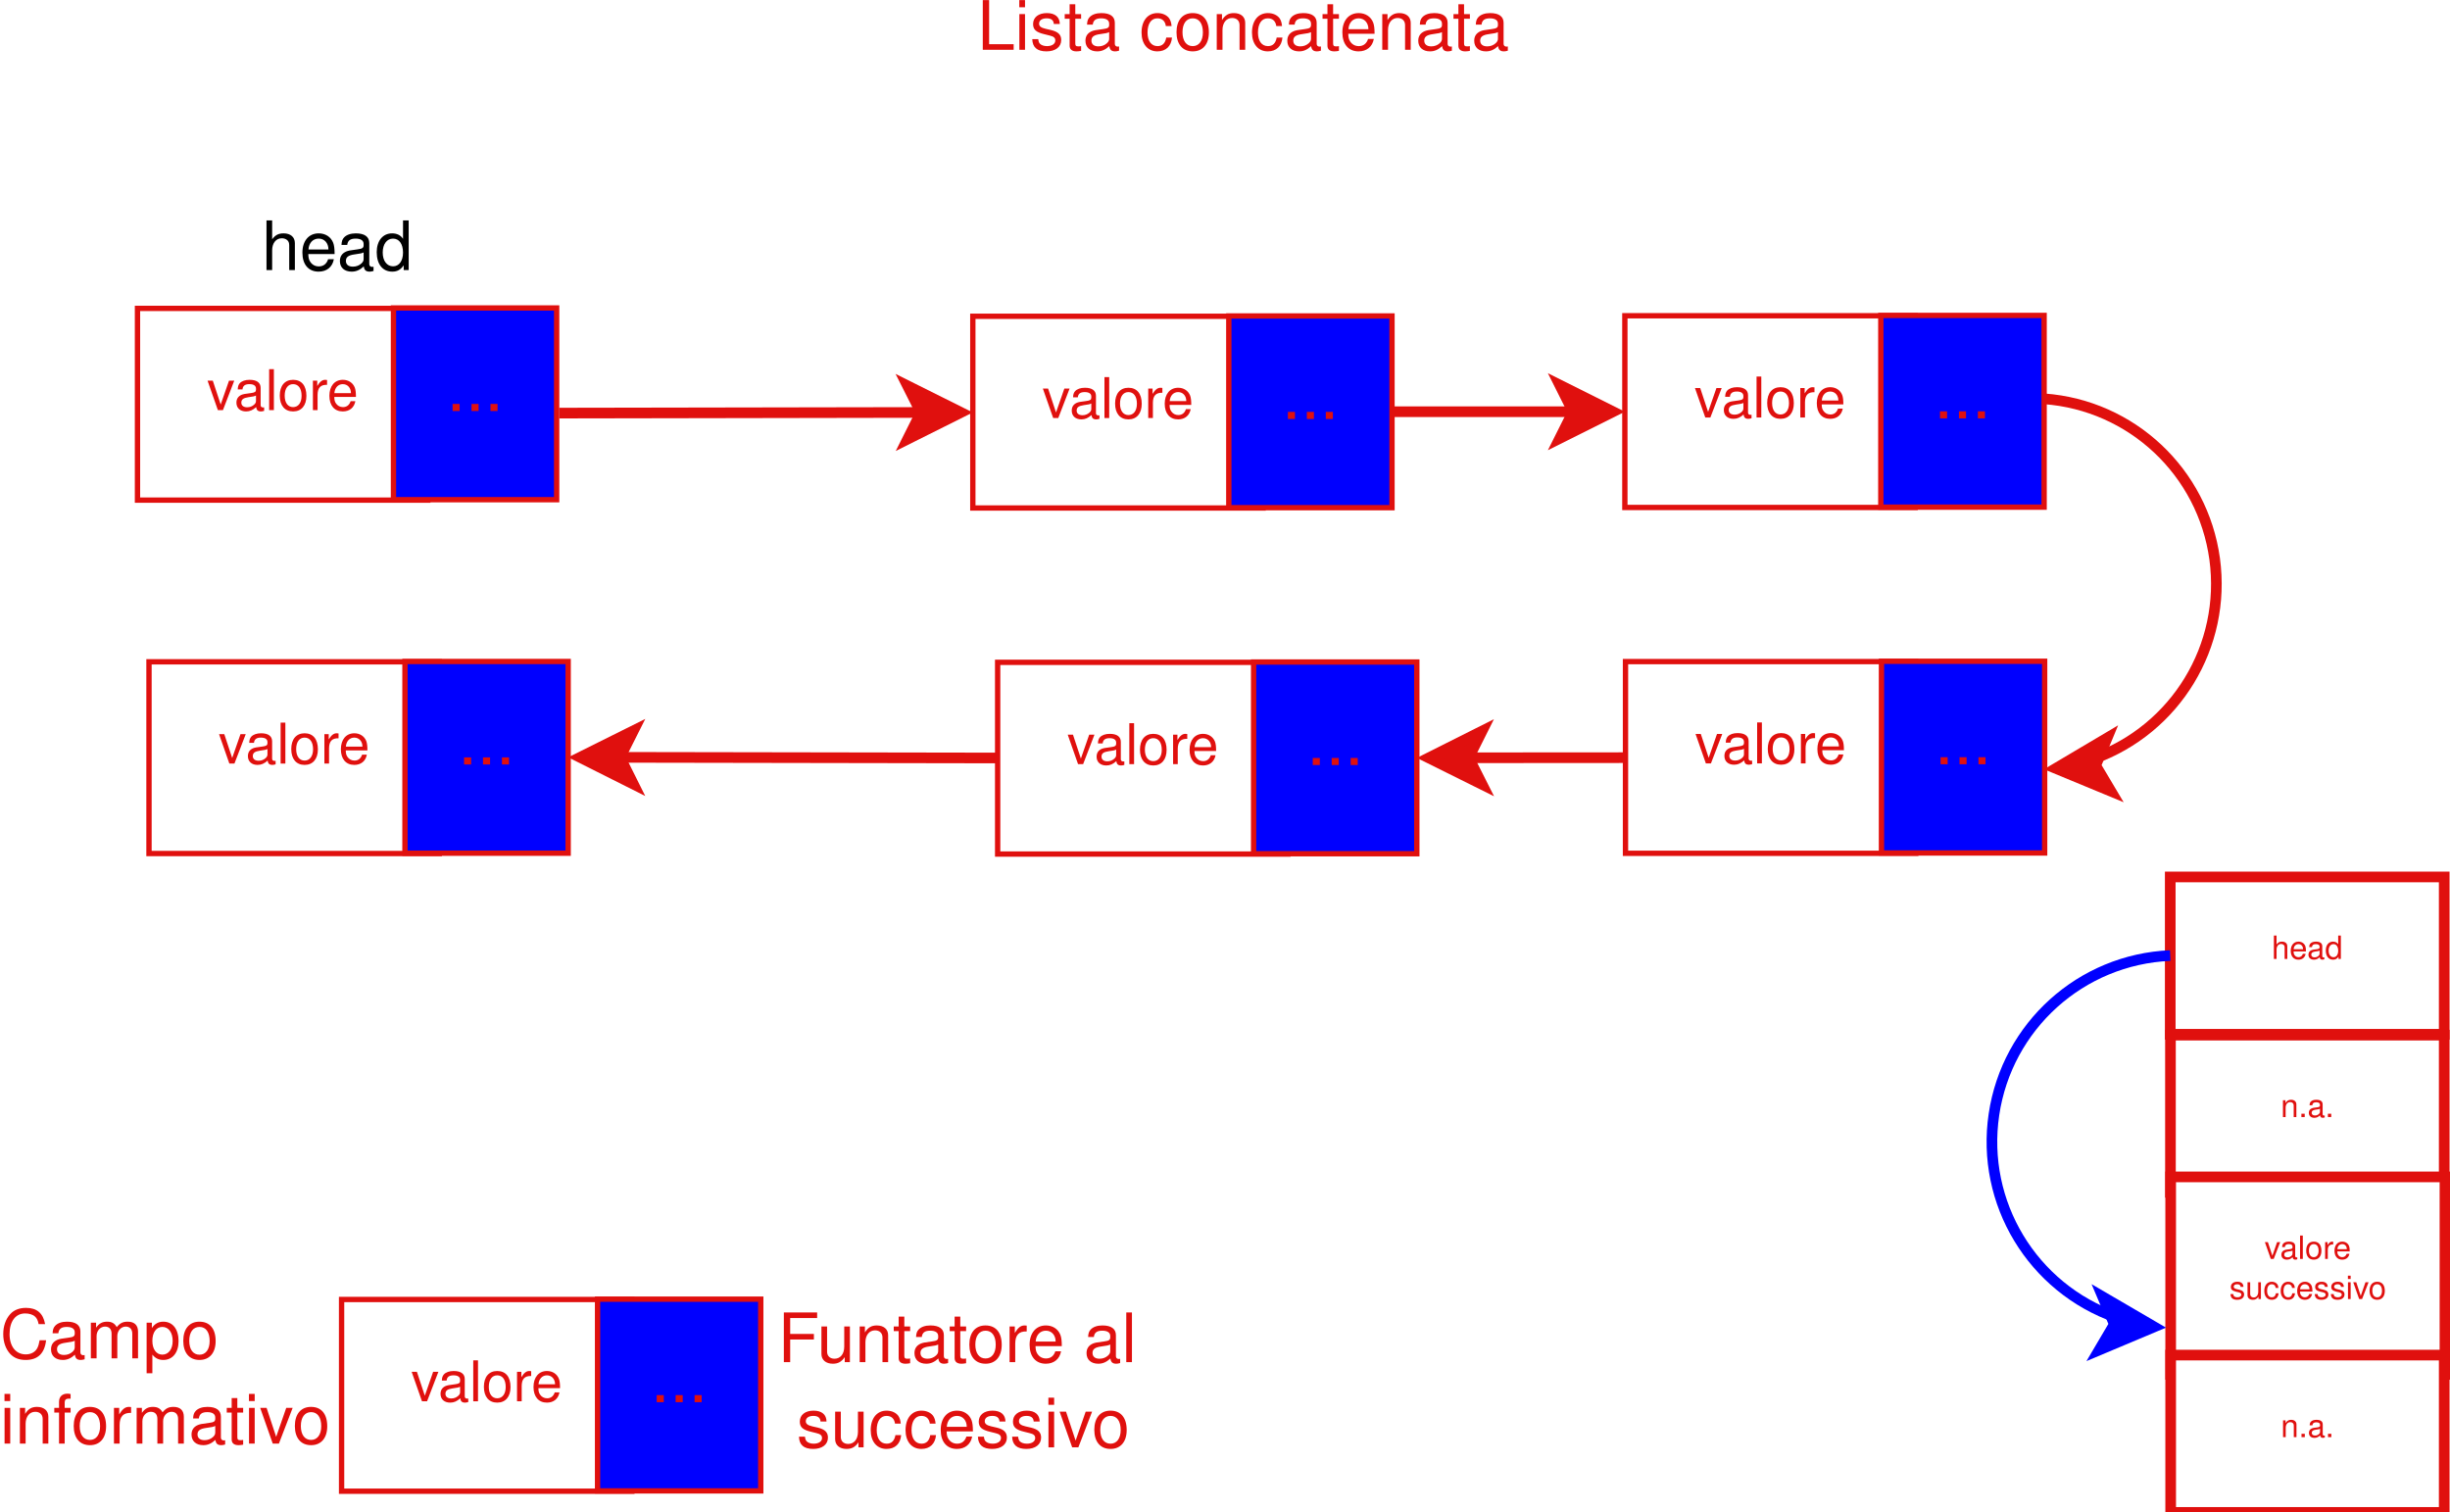 <?xml version="1.0" encoding="UTF-8"?>
<svg xmlns="http://www.w3.org/2000/svg" xmlns:xlink="http://www.w3.org/1999/xlink" width="460pt" height="284pt" viewBox="0 0 460 284" version="1.1">
<defs>
<g>
<symbol overflow="visible" id="glyph0-0">
<path style="stroke:none;" d=""/>
</symbol>
<symbol overflow="visible" id="glyph0-1">
<path style="stroke:none;" d="M 3 0 L 5.125 -5.531 L 4.141 -5.531 L 2.578 -1.047 L 1.094 -5.531 L 0.109 -5.531 L 2.047 0 Z M 3 0 "/>
</symbol>
<symbol overflow="visible" id="glyph0-2">
<path style="stroke:none;" d="M 5.641 -0.516 C 5.547 -0.5 5.5 -0.5 5.453 -0.5 C 5.141 -0.5 4.984 -0.656 4.984 -0.922 L 4.984 -4.172 C 4.984 -5.156 4.266 -5.688 2.906 -5.688 C 2.094 -5.688 1.438 -5.453 1.062 -5.047 C 0.812 -4.75 0.703 -4.438 0.688 -3.891 L 1.578 -3.891 C 1.641 -4.562 2.047 -4.875 2.875 -4.875 C 3.672 -4.875 4.109 -4.578 4.109 -4.047 L 4.109 -3.812 C 4.094 -3.438 3.906 -3.297 3.188 -3.203 C 1.938 -3.047 1.75 -3 1.406 -2.875 C 0.766 -2.594 0.438 -2.109 0.438 -1.391 C 0.438 -0.391 1.141 0.25 2.25 0.25 C 2.953 0.25 3.516 0 4.141 -0.562 C 4.203 0 4.469 0.25 5.047 0.25 C 5.234 0.25 5.344 0.219 5.641 0.141 Z M 4.109 -1.734 C 4.109 -1.438 4.016 -1.266 3.75 -1.016 C 3.391 -0.703 2.969 -0.531 2.453 -0.531 C 1.766 -0.531 1.359 -0.859 1.359 -1.406 C 1.359 -2 1.734 -2.281 2.688 -2.422 C 3.625 -2.547 3.812 -2.594 4.109 -2.734 Z M 4.109 -1.734 "/>
</symbol>
<symbol overflow="visible" id="glyph0-3">
<path style="stroke:none;" d="M 1.609 -7.688 L 0.719 -7.688 L 0.719 0 L 1.609 0 Z M 1.609 -7.688 "/>
</symbol>
<symbol overflow="visible" id="glyph0-4">
<path style="stroke:none;" d="M 2.875 -5.688 C 1.312 -5.688 0.375 -4.578 0.375 -2.719 C 0.375 -0.859 1.312 0.25 2.875 0.25 C 4.438 0.25 5.375 -0.859 5.375 -2.672 C 5.375 -4.594 4.469 -5.688 2.875 -5.688 Z M 2.875 -4.875 C 3.875 -4.875 4.469 -4.062 4.469 -2.688 C 4.469 -1.375 3.844 -0.562 2.875 -0.562 C 1.906 -0.562 1.297 -1.375 1.297 -2.719 C 1.297 -4.062 1.906 -4.875 2.875 -4.875 Z M 2.875 -4.875 "/>
</symbol>
<symbol overflow="visible" id="glyph0-5">
<path style="stroke:none;" d="M 0.734 -5.531 L 0.734 0 L 1.609 0 L 1.609 -2.875 C 1.625 -4.203 2.172 -4.781 3.391 -4.75 L 3.391 -5.656 C 3.234 -5.672 3.156 -5.688 3.047 -5.688 C 2.484 -5.688 2.047 -5.344 1.547 -4.531 L 1.547 -5.531 Z M 0.734 -5.531 "/>
</symbol>
<symbol overflow="visible" id="glyph0-6">
<path style="stroke:none;" d="M 5.406 -2.469 C 5.406 -3.312 5.344 -3.812 5.188 -4.234 C 4.828 -5.141 3.984 -5.688 2.953 -5.688 C 1.406 -5.688 0.422 -4.516 0.422 -2.688 C 0.422 -0.859 1.375 0.25 2.938 0.25 C 4.203 0.25 5.078 -0.469 5.297 -1.672 L 4.406 -1.672 C 4.172 -0.953 3.672 -0.562 2.969 -0.562 C 2.406 -0.562 1.938 -0.828 1.641 -1.281 C 1.422 -1.609 1.344 -1.922 1.344 -2.469 Z M 1.359 -3.188 C 1.438 -4.203 2.062 -4.875 2.938 -4.875 C 3.844 -4.875 4.469 -4.172 4.469 -3.188 Z M 1.359 -3.188 "/>
</symbol>
<symbol overflow="visible" id="glyph1-0">
<path style="stroke:none;" d=""/>
</symbol>
<symbol overflow="visible" id="glyph1-1">
<path style="stroke:none;" d="M 2.438 -1.328 L 1.109 -1.328 L 1.109 0 L 2.438 0 Z M 2.438 -1.328 "/>
</symbol>
<symbol overflow="visible" id="glyph1-2">
<path style="stroke:none;" d="M 0.891 -9.328 L 0.891 0 L 1.953 0 L 1.953 -3.703 C 1.953 -5.062 2.672 -5.969 3.781 -5.969 C 4.141 -5.969 4.469 -5.859 4.719 -5.672 C 5.031 -5.438 5.156 -5.125 5.156 -4.641 L 5.156 0 L 6.219 0 L 6.219 -5.062 C 6.219 -6.188 5.406 -6.891 4.109 -6.891 C 3.156 -6.891 2.578 -6.609 1.953 -5.781 L 1.953 -9.328 Z M 0.891 -9.328 "/>
</symbol>
<symbol overflow="visible" id="glyph1-3">
<path style="stroke:none;" d="M 6.562 -3 C 6.562 -4.016 6.484 -4.625 6.297 -5.125 C 5.859 -6.234 4.844 -6.891 3.578 -6.891 C 1.719 -6.891 0.516 -5.484 0.516 -3.266 C 0.516 -1.047 1.656 0.297 3.562 0.297 C 5.094 0.297 6.156 -0.578 6.422 -2.031 L 5.344 -2.031 C 5.062 -1.156 4.453 -0.688 3.594 -0.688 C 2.922 -0.688 2.344 -1 1.984 -1.562 C 1.734 -1.938 1.641 -2.328 1.625 -3 Z M 1.656 -3.859 C 1.734 -5.109 2.5 -5.906 3.578 -5.906 C 4.656 -5.906 5.406 -5.062 5.406 -3.859 Z M 1.656 -3.859 "/>
</symbol>
<symbol overflow="visible" id="glyph1-4">
<path style="stroke:none;" d="M 6.844 -0.625 C 6.734 -0.594 6.688 -0.594 6.609 -0.594 C 6.25 -0.594 6.047 -0.797 6.047 -1.125 L 6.047 -5.062 C 6.047 -6.25 5.172 -6.891 3.516 -6.891 C 2.531 -6.891 1.75 -6.609 1.297 -6.109 C 0.984 -5.766 0.859 -5.391 0.828 -4.719 L 1.906 -4.719 C 2 -5.547 2.484 -5.906 3.484 -5.906 C 4.453 -5.906 4.984 -5.547 4.984 -4.906 L 4.984 -4.625 C 4.969 -4.172 4.734 -4 3.859 -3.891 C 2.359 -3.703 2.125 -3.641 1.719 -3.484 C 0.938 -3.141 0.531 -2.562 0.531 -1.688 C 0.531 -0.469 1.375 0.297 2.734 0.297 C 3.578 0.297 4.266 0 5.016 -0.688 C 5.094 0 5.422 0.297 6.109 0.297 C 6.344 0.297 6.484 0.266 6.844 0.172 Z M 4.984 -2.109 C 4.984 -1.75 4.875 -1.531 4.562 -1.234 C 4.125 -0.844 3.594 -0.641 2.969 -0.641 C 2.141 -0.641 1.656 -1.031 1.656 -1.719 C 1.656 -2.422 2.109 -2.781 3.266 -2.938 C 4.406 -3.094 4.625 -3.141 4.984 -3.312 Z M 4.984 -2.109 "/>
</symbol>
<symbol overflow="visible" id="glyph1-5">
<path style="stroke:none;" d="M 6.328 -9.328 L 5.266 -9.328 L 5.266 -5.859 C 4.828 -6.547 4.109 -6.891 3.219 -6.891 C 1.469 -6.891 0.328 -5.5 0.328 -3.359 C 0.328 -1.094 1.438 0.297 3.25 0.297 C 4.172 0.297 4.812 -0.047 5.391 -0.891 L 5.391 0 L 6.328 0 Z M 3.391 -5.906 C 4.547 -5.906 5.266 -4.891 5.266 -3.281 C 5.266 -1.734 4.531 -0.703 3.406 -0.703 C 2.234 -0.703 1.453 -1.734 1.453 -3.297 C 1.453 -4.859 2.234 -5.906 3.391 -5.906 Z M 3.391 -5.906 "/>
</symbol>
<symbol overflow="visible" id="glyph1-6">
<path style="stroke:none;" d="M 8.469 -6.438 C 8.094 -8.484 6.922 -9.484 4.875 -9.484 C 3.625 -9.484 2.609 -9.078 1.922 -8.312 C 1.078 -7.391 0.609 -6.062 0.609 -4.562 C 0.609 -3.016 1.094 -1.703 1.953 -0.797 C 2.688 -0.047 3.609 0.297 4.828 0.297 C 7.109 0.297 8.375 -0.938 8.656 -3.406 L 7.438 -3.406 C 7.328 -2.766 7.203 -2.328 7.016 -1.953 C 6.625 -1.188 5.828 -0.75 4.844 -0.75 C 2.984 -0.75 1.797 -2.234 1.797 -4.562 C 1.797 -6.969 2.922 -8.438 4.734 -8.438 C 5.484 -8.438 6.188 -8.219 6.578 -7.844 C 6.922 -7.531 7.109 -7.141 7.25 -6.438 Z M 8.469 -6.438 "/>
</symbol>
<symbol overflow="visible" id="glyph1-7">
<path style="stroke:none;" d="M 0.891 -6.703 L 0.891 0 L 1.969 0 L 1.969 -4.203 C 1.969 -5.188 2.672 -5.969 3.547 -5.969 C 4.344 -5.969 4.781 -5.484 4.781 -4.625 L 4.781 0 L 5.859 0 L 5.859 -4.203 C 5.859 -5.188 6.562 -5.969 7.438 -5.969 C 8.219 -5.969 8.672 -5.469 8.672 -4.625 L 8.672 0 L 9.75 0 L 9.75 -5.031 C 9.75 -6.234 9.062 -6.891 7.812 -6.891 C 6.906 -6.891 6.375 -6.625 5.75 -5.875 C 5.344 -6.594 4.812 -6.891 3.938 -6.891 C 3.047 -6.891 2.438 -6.562 1.875 -5.766 L 1.875 -6.703 Z M 0.891 -6.703 "/>
</symbol>
<symbol overflow="visible" id="glyph1-8">
<path style="stroke:none;" d="M 0.688 2.797 L 1.766 2.797 L 1.766 -0.703 C 2.328 -0.016 2.953 0.297 3.828 0.297 C 5.562 0.297 6.688 -1.094 6.688 -3.234 C 6.688 -5.484 5.594 -6.891 3.812 -6.891 C 2.906 -6.891 2.172 -6.484 1.672 -5.688 L 1.672 -6.703 L 0.688 -6.703 Z M 3.641 -5.906 C 4.812 -5.906 5.578 -4.859 5.578 -3.266 C 5.578 -1.734 4.797 -0.703 3.641 -0.703 C 2.5 -0.703 1.766 -1.734 1.766 -3.297 C 1.766 -4.875 2.5 -5.906 3.641 -5.906 Z M 3.641 -5.906 "/>
</symbol>
<symbol overflow="visible" id="glyph1-9">
<path style="stroke:none;" d="M 3.484 -6.891 C 1.594 -6.891 0.453 -5.547 0.453 -3.297 C 0.453 -1.031 1.594 0.297 3.5 0.297 C 5.391 0.297 6.531 -1.047 6.531 -3.25 C 6.531 -5.578 5.422 -6.891 3.484 -6.891 Z M 3.5 -5.906 C 4.703 -5.906 5.406 -4.922 5.406 -3.266 C 5.406 -1.672 4.672 -0.688 3.5 -0.688 C 2.297 -0.688 1.578 -1.672 1.578 -3.297 C 1.578 -4.922 2.297 -5.906 3.5 -5.906 Z M 3.5 -5.906 "/>
</symbol>
<symbol overflow="visible" id="glyph1-10">
<path style="stroke:none;" d=""/>
</symbol>
<symbol overflow="visible" id="glyph1-11">
<path style="stroke:none;" d="M 1.922 -6.703 L 0.859 -6.703 L 0.859 0 L 1.922 0 Z M 1.922 -9.328 L 0.844 -9.328 L 0.844 -7.984 L 1.922 -7.984 Z M 1.922 -9.328 "/>
</symbol>
<symbol overflow="visible" id="glyph1-12">
<path style="stroke:none;" d="M 0.891 -6.703 L 0.891 0 L 1.969 0 L 1.969 -3.703 C 1.969 -5.062 2.688 -5.969 3.781 -5.969 C 4.625 -5.969 5.172 -5.453 5.172 -4.641 L 5.172 0 L 6.234 0 L 6.234 -5.062 C 6.234 -6.188 5.406 -6.891 4.109 -6.891 C 3.109 -6.891 2.469 -6.516 1.875 -5.578 L 1.875 -6.703 Z M 0.891 -6.703 "/>
</symbol>
<symbol overflow="visible" id="glyph1-13">
<path style="stroke:none;" d="M 3.297 -6.703 L 2.188 -6.703 L 2.188 -7.75 C 2.188 -8.203 2.438 -8.438 2.938 -8.438 C 3.016 -8.438 3.062 -8.438 3.297 -8.422 L 3.297 -9.297 C 3.062 -9.359 2.922 -9.375 2.703 -9.375 C 1.719 -9.375 1.125 -8.797 1.125 -7.844 L 1.125 -6.703 L 0.234 -6.703 L 0.234 -5.828 L 1.125 -5.828 L 1.125 0 L 2.188 0 L 2.188 -5.828 L 3.297 -5.828 Z M 3.297 -6.703 "/>
</symbol>
<symbol overflow="visible" id="glyph1-14">
<path style="stroke:none;" d="M 0.891 -6.703 L 0.891 0 L 1.953 0 L 1.953 -3.484 C 1.969 -5.094 2.641 -5.812 4.109 -5.766 L 4.109 -6.859 C 3.922 -6.891 3.828 -6.891 3.703 -6.891 C 3 -6.891 2.484 -6.484 1.875 -5.484 L 1.875 -6.703 Z M 0.891 -6.703 "/>
</symbol>
<symbol overflow="visible" id="glyph1-15">
<path style="stroke:none;" d="M 3.25 -6.703 L 2.156 -6.703 L 2.156 -8.547 L 1.094 -8.547 L 1.094 -6.703 L 0.172 -6.703 L 0.172 -5.828 L 1.094 -5.828 L 1.094 -0.766 C 1.094 -0.078 1.547 0.297 2.375 0.297 C 2.656 0.297 2.891 0.266 3.25 0.203 L 3.25 -0.688 C 3.094 -0.656 2.953 -0.641 2.734 -0.641 C 2.281 -0.641 2.156 -0.766 2.156 -1.234 L 2.156 -5.828 L 3.25 -5.828 Z M 3.25 -6.703 "/>
</symbol>
<symbol overflow="visible" id="glyph1-16">
<path style="stroke:none;" d="M 3.641 0 L 6.219 -6.703 L 5.016 -6.703 L 3.125 -1.266 L 1.328 -6.703 L 0.125 -6.703 L 2.484 0 Z M 3.641 0 "/>
</symbol>
<symbol overflow="visible" id="glyph1-17">
<path style="stroke:none;" d="M 2.344 -4.25 L 6.797 -4.25 L 6.797 -5.297 L 2.344 -5.297 L 2.344 -8.281 L 7.406 -8.281 L 7.406 -9.328 L 1.156 -9.328 L 1.156 0 L 2.344 0 Z M 2.344 -4.25 "/>
</symbol>
<symbol overflow="visible" id="glyph1-18">
<path style="stroke:none;" d="M 6.172 0 L 6.172 -6.703 L 5.109 -6.703 L 5.109 -2.906 C 5.109 -1.531 4.391 -0.641 3.281 -0.641 C 2.438 -0.641 1.891 -1.156 1.891 -1.953 L 1.891 -6.703 L 0.828 -6.703 L 0.828 -1.531 C 0.828 -0.422 1.656 0.297 2.969 0.297 C 3.953 0.297 4.578 -0.047 5.203 -0.938 L 5.203 0 Z M 6.172 0 "/>
</symbol>
<symbol overflow="visible" id="glyph1-19">
<path style="stroke:none;" d="M 1.938 -9.328 L 0.875 -9.328 L 0.875 0 L 1.938 0 Z M 1.938 -9.328 "/>
</symbol>
<symbol overflow="visible" id="glyph1-20">
<path style="stroke:none;" d="M 5.609 -4.844 C 5.594 -6.156 4.719 -6.891 3.172 -6.891 C 1.609 -6.891 0.594 -6.094 0.594 -4.844 C 0.594 -3.797 1.141 -3.297 2.719 -2.922 L 3.719 -2.672 C 4.469 -2.5 4.766 -2.234 4.766 -1.75 C 4.766 -1.109 4.141 -0.688 3.203 -0.688 C 2.625 -0.688 2.141 -0.859 1.875 -1.141 C 1.703 -1.328 1.625 -1.516 1.562 -2 L 0.438 -2 C 0.484 -0.453 1.359 0.297 3.109 0.297 C 4.797 0.297 5.875 -0.531 5.875 -1.828 C 5.875 -2.828 5.312 -3.375 3.984 -3.703 L 2.953 -3.938 C 2.078 -4.141 1.719 -4.422 1.719 -4.906 C 1.719 -5.531 2.266 -5.906 3.141 -5.906 C 4 -5.906 4.453 -5.547 4.484 -4.844 Z M 5.609 -4.844 "/>
</symbol>
<symbol overflow="visible" id="glyph1-21">
<path style="stroke:none;" d="M 6.031 -4.453 C 5.969 -5.109 5.828 -5.531 5.578 -5.906 C 5.125 -6.531 4.312 -6.891 3.375 -6.891 C 1.562 -6.891 0.391 -5.469 0.391 -3.234 C 0.391 -1.078 1.547 0.297 3.359 0.297 C 4.969 0.297 5.969 -0.672 6.109 -2.297 L 5.031 -2.297 C 4.844 -1.234 4.297 -0.688 3.391 -0.688 C 2.219 -0.688 1.516 -1.656 1.516 -3.234 C 1.516 -4.906 2.203 -5.906 3.359 -5.906 C 4.266 -5.906 4.828 -5.391 4.953 -4.453 Z M 6.031 -4.453 "/>
</symbol>
<symbol overflow="visible" id="glyph1-22">
<path style="stroke:none;" d="M 2.219 -9.328 L 1.031 -9.328 L 1.031 0 L 6.828 0 L 6.828 -1.047 L 2.219 -1.047 Z M 2.219 -9.328 "/>
</symbol>
<symbol overflow="visible" id="glyph2-0">
<path style="stroke:none;" d=""/>
</symbol>
<symbol overflow="visible" id="glyph2-1">
<path style="stroke:none;" d="M 0.422 -4.391 L 0.422 0 L 0.922 0 L 0.922 -1.75 C 0.922 -2.391 1.266 -2.812 1.781 -2.812 C 1.953 -2.812 2.109 -2.766 2.219 -2.672 C 2.375 -2.562 2.438 -2.406 2.438 -2.188 L 2.438 0 L 2.938 0 L 2.938 -2.391 C 2.938 -2.922 2.547 -3.25 1.938 -3.25 C 1.484 -3.25 1.219 -3.109 0.922 -2.719 L 0.922 -4.391 Z M 0.422 -4.391 "/>
</symbol>
<symbol overflow="visible" id="glyph2-2">
<path style="stroke:none;" d="M 3.094 -1.406 C 3.094 -1.891 3.062 -2.188 2.969 -2.422 C 2.766 -2.938 2.281 -3.25 1.688 -3.25 C 0.812 -3.25 0.234 -2.578 0.234 -1.531 C 0.234 -0.5 0.781 0.141 1.672 0.141 C 2.406 0.141 2.906 -0.266 3.031 -0.953 L 2.516 -0.953 C 2.375 -0.547 2.094 -0.328 1.688 -0.328 C 1.375 -0.328 1.109 -0.469 0.938 -0.734 C 0.812 -0.922 0.766 -1.094 0.766 -1.406 Z M 0.781 -1.828 C 0.812 -2.406 1.172 -2.781 1.688 -2.781 C 2.203 -2.781 2.547 -2.391 2.547 -1.828 Z M 0.781 -1.828 "/>
</symbol>
<symbol overflow="visible" id="glyph2-3">
<path style="stroke:none;" d="M 3.234 -0.297 C 3.172 -0.281 3.141 -0.281 3.125 -0.281 C 2.938 -0.281 2.844 -0.375 2.844 -0.531 L 2.844 -2.391 C 2.844 -2.953 2.438 -3.25 1.656 -3.25 C 1.188 -3.25 0.828 -3.125 0.609 -2.891 C 0.469 -2.719 0.406 -2.547 0.391 -2.219 L 0.906 -2.219 C 0.938 -2.609 1.172 -2.781 1.641 -2.781 C 2.094 -2.781 2.344 -2.625 2.344 -2.312 L 2.344 -2.188 C 2.344 -1.969 2.234 -1.891 1.828 -1.828 C 1.109 -1.75 1 -1.719 0.812 -1.641 C 0.438 -1.484 0.25 -1.203 0.25 -0.797 C 0.25 -0.219 0.656 0.141 1.297 0.141 C 1.688 0.141 2.016 0 2.359 -0.328 C 2.406 0 2.562 0.141 2.891 0.141 C 2.984 0.141 3.062 0.125 3.234 0.078 Z M 2.344 -1 C 2.344 -0.828 2.297 -0.719 2.141 -0.578 C 1.938 -0.391 1.688 -0.297 1.406 -0.297 C 1 -0.297 0.781 -0.484 0.781 -0.812 C 0.781 -1.141 1 -1.312 1.531 -1.391 C 2.078 -1.453 2.172 -1.484 2.344 -1.562 Z M 2.344 -1 "/>
</symbol>
<symbol overflow="visible" id="glyph2-4">
<path style="stroke:none;" d="M 2.984 -4.391 L 2.484 -4.391 L 2.484 -2.766 C 2.281 -3.078 1.938 -3.25 1.516 -3.25 C 0.688 -3.25 0.156 -2.594 0.156 -1.594 C 0.156 -0.516 0.672 0.141 1.531 0.141 C 1.969 0.141 2.266 -0.031 2.547 -0.422 L 2.547 0 L 2.984 0 Z M 1.594 -2.781 C 2.141 -2.781 2.484 -2.297 2.484 -1.547 C 2.484 -0.812 2.141 -0.328 1.609 -0.328 C 1.047 -0.328 0.688 -0.812 0.688 -1.562 C 0.688 -2.297 1.047 -2.781 1.594 -2.781 Z M 1.594 -2.781 "/>
</symbol>
<symbol overflow="visible" id="glyph2-5">
<path style="stroke:none;" d="M 0.422 -3.156 L 0.422 0 L 0.922 0 L 0.922 -1.75 C 0.922 -2.391 1.266 -2.812 1.781 -2.812 C 2.188 -2.812 2.438 -2.562 2.438 -2.188 L 2.438 0 L 2.938 0 L 2.938 -2.391 C 2.938 -2.906 2.547 -3.25 1.938 -3.25 C 1.469 -3.25 1.156 -3.062 0.891 -2.625 L 0.891 -3.156 Z M 0.422 -3.156 "/>
</symbol>
<symbol overflow="visible" id="glyph2-6">
<path style="stroke:none;" d="M 1.156 -0.625 L 0.531 -0.625 L 0.531 0 L 1.156 0 Z M 1.156 -0.625 "/>
</symbol>
<symbol overflow="visible" id="glyph2-7">
<path style="stroke:none;" d="M 1.719 0 L 2.938 -3.156 L 2.359 -3.156 L 1.469 -0.594 L 0.625 -3.156 L 0.062 -3.156 L 1.172 0 Z M 1.719 0 "/>
</symbol>
<symbol overflow="visible" id="glyph2-8">
<path style="stroke:none;" d="M 0.922 -4.391 L 0.406 -4.391 L 0.406 0 L 0.922 0 Z M 0.922 -4.391 "/>
</symbol>
<symbol overflow="visible" id="glyph2-9">
<path style="stroke:none;" d="M 1.641 -3.25 C 0.75 -3.25 0.219 -2.625 0.219 -1.562 C 0.219 -0.484 0.75 0.141 1.641 0.141 C 2.547 0.141 3.078 -0.5 3.078 -1.531 C 3.078 -2.625 2.562 -3.25 1.641 -3.25 Z M 1.641 -2.781 C 2.219 -2.781 2.547 -2.328 2.547 -1.531 C 2.547 -0.797 2.203 -0.328 1.641 -0.328 C 1.078 -0.328 0.734 -0.797 0.734 -1.562 C 0.734 -2.328 1.078 -2.781 1.641 -2.781 Z M 1.641 -2.781 "/>
</symbol>
<symbol overflow="visible" id="glyph2-10">
<path style="stroke:none;" d="M 0.422 -3.156 L 0.422 0 L 0.922 0 L 0.922 -1.641 C 0.922 -2.406 1.25 -2.734 1.938 -2.719 L 1.938 -3.234 C 1.859 -3.25 1.797 -3.25 1.75 -3.25 C 1.422 -3.25 1.172 -3.062 0.875 -2.594 L 0.875 -3.156 Z M 0.422 -3.156 "/>
</symbol>
<symbol overflow="visible" id="glyph2-11">
<path style="stroke:none;" d="M 2.641 -2.281 C 2.641 -2.906 2.219 -3.25 1.5 -3.25 C 0.766 -3.25 0.281 -2.875 0.281 -2.281 C 0.281 -1.797 0.531 -1.562 1.281 -1.375 L 1.75 -1.266 C 2.109 -1.172 2.25 -1.047 2.25 -0.828 C 2.25 -0.531 1.953 -0.328 1.516 -0.328 C 1.234 -0.328 1 -0.406 0.875 -0.531 C 0.797 -0.625 0.766 -0.719 0.734 -0.938 L 0.203 -0.938 C 0.234 -0.219 0.641 0.141 1.469 0.141 C 2.266 0.141 2.766 -0.25 2.766 -0.859 C 2.766 -1.328 2.5 -1.594 1.875 -1.75 L 1.391 -1.859 C 0.984 -1.953 0.812 -2.094 0.812 -2.312 C 0.812 -2.609 1.062 -2.781 1.484 -2.781 C 1.875 -2.781 2.094 -2.609 2.109 -2.281 Z M 2.641 -2.281 "/>
</symbol>
<symbol overflow="visible" id="glyph2-12">
<path style="stroke:none;" d="M 2.906 0 L 2.906 -3.156 L 2.406 -3.156 L 2.406 -1.375 C 2.406 -0.719 2.062 -0.297 1.547 -0.297 C 1.141 -0.297 0.891 -0.547 0.891 -0.922 L 0.891 -3.156 L 0.391 -3.156 L 0.391 -0.719 C 0.391 -0.203 0.781 0.141 1.406 0.141 C 1.859 0.141 2.156 -0.031 2.453 -0.438 L 2.453 0 Z M 2.906 0 "/>
</symbol>
<symbol overflow="visible" id="glyph2-13">
<path style="stroke:none;" d="M 2.844 -2.094 C 2.812 -2.406 2.75 -2.609 2.625 -2.781 C 2.406 -3.078 2.031 -3.25 1.594 -3.25 C 0.734 -3.25 0.188 -2.578 0.188 -1.531 C 0.188 -0.5 0.734 0.141 1.594 0.141 C 2.344 0.141 2.812 -0.312 2.875 -1.078 L 2.375 -1.078 C 2.281 -0.578 2.031 -0.328 1.594 -0.328 C 1.047 -0.328 0.719 -0.781 0.719 -1.531 C 0.719 -2.312 1.031 -2.781 1.594 -2.781 C 2.016 -2.781 2.281 -2.547 2.328 -2.094 Z M 2.844 -2.094 "/>
</symbol>
<symbol overflow="visible" id="glyph2-14">
<path style="stroke:none;" d="M 0.906 -3.156 L 0.406 -3.156 L 0.406 0 L 0.906 0 Z M 0.906 -4.391 L 0.391 -4.391 L 0.391 -3.766 L 0.906 -3.766 Z M 0.906 -4.391 "/>
</symbol>
</g>
</defs>
<g id="surface316923">
<rect x="0" y="0" width="460" height="284" style="fill:rgb(100%,100%,100%);fill-opacity:1;stroke:none;"/>
<path style="fill-rule:evenodd;fill:rgb(100%,100%,100%);fill-opacity:1;stroke-width:0.05;stroke-linecap:butt;stroke-linejoin:miter;stroke:rgb(87.843%,6.275%,5.49%);stroke-opacity:1;stroke-miterlimit:10;" d="M 26.038 19.051 L 28.763 19.051 L 28.763 20.851 L 26.038 20.851 Z M 26.038 19.051 " transform="matrix(20,0,0,20,-494.946,-323.112)"/>
<g style="fill:rgb(87.843%,6.275%,5.49%);fill-opacity:1;">
  <use xlink:href="#glyph0-1" x="38.859" y="77.007"/>
  <use xlink:href="#glyph0-2" x="43.952" y="77.007"/>
  <use xlink:href="#glyph0-3" x="49.814" y="77.007"/>
  <use xlink:href="#glyph0-4" x="52.155" y="77.007"/>
  <use xlink:href="#glyph0-5" x="58.017" y="77.007"/>
  <use xlink:href="#glyph0-6" x="61.423" y="77.007"/>
</g>
<path style="fill-rule:evenodd;fill:rgb(0%,0%,100%);fill-opacity:1;stroke-width:0.05;stroke-linecap:butt;stroke-linejoin:miter;stroke:rgb(87.843%,6.275%,5.49%);stroke-opacity:1;stroke-miterlimit:10;" d="M 28.441 19.047 L 29.973 19.047 L 29.973 20.847 L 28.441 20.847 Z M 28.441 19.047 " transform="matrix(20,0,0,20,-494.946,-323.112)"/>
<g style="fill:rgb(87.843%,6.275%,5.49%);fill-opacity:1;">
  <use xlink:href="#glyph1-1" x="83.863" y="77.175"/>
  <use xlink:href="#glyph1-1" x="87.421" y="77.175"/>
  <use xlink:href="#glyph1-1" x="90.98" y="77.175"/>
</g>
<path style="fill-rule:evenodd;fill:rgb(100%,100%,100%);fill-opacity:1;stroke-width:0.05;stroke-linecap:butt;stroke-linejoin:miter;stroke:rgb(87.843%,6.275%,5.49%);stroke-opacity:1;stroke-miterlimit:10;" d="M 33.88 19.125 L 36.605 19.125 L 36.605 20.925 L 33.88 20.925 Z M 33.88 19.125 " transform="matrix(20,0,0,20,-494.946,-323.112)"/>
<g style="fill:rgb(87.843%,6.275%,5.49%);fill-opacity:1;">
  <use xlink:href="#glyph0-1" x="195.695" y="78.499"/>
  <use xlink:href="#glyph0-2" x="200.788" y="78.499"/>
  <use xlink:href="#glyph0-3" x="206.65" y="78.499"/>
  <use xlink:href="#glyph0-4" x="208.991" y="78.499"/>
  <use xlink:href="#glyph0-5" x="214.853" y="78.499"/>
  <use xlink:href="#glyph0-6" x="218.259" y="78.499"/>
</g>
<path style="fill-rule:evenodd;fill:rgb(0%,0%,100%);fill-opacity:1;stroke-width:0.05;stroke-linecap:butt;stroke-linejoin:miter;stroke:rgb(87.843%,6.275%,5.49%);stroke-opacity:1;stroke-miterlimit:10;" d="M 36.283 19.122 L 37.815 19.122 L 37.815 20.922 L 36.283 20.922 Z M 36.283 19.122 " transform="matrix(20,0,0,20,-494.946,-323.112)"/>
<g style="fill:rgb(87.843%,6.275%,5.49%);fill-opacity:1;">
  <use xlink:href="#glyph1-1" x="240.699" y="78.671"/>
  <use xlink:href="#glyph1-1" x="244.257" y="78.671"/>
  <use xlink:href="#glyph1-1" x="247.816" y="78.671"/>
</g>
<path style="fill-rule:evenodd;fill:rgb(100%,100%,100%);fill-opacity:1;stroke-width:0.05;stroke-linecap:butt;stroke-linejoin:miter;stroke:rgb(87.843%,6.275%,5.49%);stroke-opacity:1;stroke-miterlimit:10;" d="M 40.001 19.12 L 42.726 19.12 L 42.726 20.92 L 40.001 20.92 Z M 40.001 19.12 " transform="matrix(20,0,0,20,-494.946,-323.112)"/>
<g style="fill:rgb(87.843%,6.275%,5.49%);fill-opacity:1;">
  <use xlink:href="#glyph0-1" x="318.129" y="78.394"/>
  <use xlink:href="#glyph0-2" x="323.221" y="78.394"/>
  <use xlink:href="#glyph0-3" x="329.084" y="78.394"/>
  <use xlink:href="#glyph0-4" x="331.424" y="78.394"/>
  <use xlink:href="#glyph0-5" x="337.287" y="78.394"/>
  <use xlink:href="#glyph0-6" x="340.692" y="78.394"/>
</g>
<path style="fill-rule:evenodd;fill:rgb(0%,0%,100%);fill-opacity:1;stroke-width:0.05;stroke-linecap:butt;stroke-linejoin:miter;stroke:rgb(87.843%,6.275%,5.49%);stroke-opacity:1;stroke-miterlimit:10;" d="M 42.404 19.117 L 43.937 19.117 L 43.937 20.917 L 42.404 20.917 Z M 42.404 19.117 " transform="matrix(20,0,0,20,-494.946,-323.112)"/>
<g style="fill:rgb(87.843%,6.275%,5.49%);fill-opacity:1;">
  <use xlink:href="#glyph1-1" x="363.133" y="78.562"/>
  <use xlink:href="#glyph1-1" x="366.691" y="78.562"/>
  <use xlink:href="#glyph1-1" x="370.249" y="78.562"/>
</g>
<path style="fill-rule:evenodd;fill:rgb(100%,100%,100%);fill-opacity:1;stroke-width:0.05;stroke-linecap:butt;stroke-linejoin:miter;stroke:rgb(87.843%,6.275%,5.49%);stroke-opacity:1;stroke-miterlimit:10;" d="M 40.007 22.367 L 42.732 22.367 L 42.732 24.167 L 40.007 24.167 Z M 40.007 22.367 " transform="matrix(20,0,0,20,-494.946,-323.112)"/>
<g style="fill:rgb(87.843%,6.275%,5.49%);fill-opacity:1;">
  <use xlink:href="#glyph0-1" x="318.238" y="143.343"/>
  <use xlink:href="#glyph0-2" x="323.331" y="143.343"/>
  <use xlink:href="#glyph0-3" x="329.193" y="143.343"/>
  <use xlink:href="#glyph0-4" x="331.534" y="143.343"/>
  <use xlink:href="#glyph0-5" x="337.396" y="143.343"/>
  <use xlink:href="#glyph0-6" x="340.801" y="143.343"/>
</g>
<path style="fill-rule:evenodd;fill:rgb(0%,0%,100%);fill-opacity:1;stroke-width:0.05;stroke-linecap:butt;stroke-linejoin:miter;stroke:rgb(87.843%,6.275%,5.49%);stroke-opacity:1;stroke-miterlimit:10;" d="M 42.41 22.364 L 43.942 22.364 L 43.942 24.164 L 42.41 24.164 Z M 42.41 22.364 " transform="matrix(20,0,0,20,-494.946,-323.112)"/>
<g style="fill:rgb(87.843%,6.275%,5.49%);fill-opacity:1;">
  <use xlink:href="#glyph1-1" x="363.242" y="143.511"/>
  <use xlink:href="#glyph1-1" x="366.8" y="143.511"/>
  <use xlink:href="#glyph1-1" x="370.359" y="143.511"/>
</g>
<g style="fill:rgb(0%,0%,0%);fill-opacity:1;">
  <use xlink:href="#glyph1-2" x="49.145" y="50.71"/>
  <use xlink:href="#glyph1-3" x="56.261" y="50.71"/>
  <use xlink:href="#glyph1-4" x="63.288" y="50.71"/>
  <use xlink:href="#glyph1-5" x="70.404" y="50.71"/>
</g>
<path style="fill-rule:evenodd;fill:rgb(100%,100%,100%);fill-opacity:1;stroke-width:0.05;stroke-linecap:butt;stroke-linejoin:miter;stroke:rgb(87.843%,6.275%,5.49%);stroke-opacity:1;stroke-miterlimit:10;" d="M 34.113 22.374 L 36.838 22.374 L 36.838 24.174 L 34.113 24.174 Z M 34.113 22.374 " transform="matrix(20,0,0,20,-494.946,-323.112)"/>
<g style="fill:rgb(87.843%,6.275%,5.49%);fill-opacity:1;">
  <use xlink:href="#glyph0-1" x="200.363" y="143.484"/>
  <use xlink:href="#glyph0-2" x="205.456" y="143.484"/>
  <use xlink:href="#glyph0-3" x="211.318" y="143.484"/>
  <use xlink:href="#glyph0-4" x="213.659" y="143.484"/>
  <use xlink:href="#glyph0-5" x="219.521" y="143.484"/>
  <use xlink:href="#glyph0-6" x="222.926" y="143.484"/>
</g>
<path style="fill-rule:evenodd;fill:rgb(0%,0%,100%);fill-opacity:1;stroke-width:0.05;stroke-linecap:butt;stroke-linejoin:miter;stroke:rgb(87.843%,6.275%,5.49%);stroke-opacity:1;stroke-miterlimit:10;" d="M 36.516 22.371 L 38.048 22.371 L 38.048 24.171 L 36.516 24.171 Z M 36.516 22.371 " transform="matrix(20,0,0,20,-494.946,-323.112)"/>
<g style="fill:rgb(87.843%,6.275%,5.49%);fill-opacity:1;">
  <use xlink:href="#glyph1-1" x="245.367" y="143.651"/>
  <use xlink:href="#glyph1-1" x="248.925" y="143.651"/>
  <use xlink:href="#glyph1-1" x="252.484" y="143.651"/>
</g>
<path style="fill-rule:evenodd;fill:rgb(100%,100%,100%);fill-opacity:1;stroke-width:0.05;stroke-linecap:butt;stroke-linejoin:miter;stroke:rgb(87.843%,6.275%,5.49%);stroke-opacity:1;stroke-miterlimit:10;" d="M 26.146 22.369 L 28.871 22.369 L 28.871 24.169 L 26.146 24.169 Z M 26.146 22.369 " transform="matrix(20,0,0,20,-494.946,-323.112)"/>
<g style="fill:rgb(87.843%,6.275%,5.49%);fill-opacity:1;">
  <use xlink:href="#glyph0-1" x="41.016" y="143.378"/>
  <use xlink:href="#glyph0-2" x="46.108" y="143.378"/>
  <use xlink:href="#glyph0-3" x="51.97" y="143.378"/>
  <use xlink:href="#glyph0-4" x="54.311" y="143.378"/>
  <use xlink:href="#glyph0-5" x="60.173" y="143.378"/>
  <use xlink:href="#glyph0-6" x="63.579" y="143.378"/>
</g>
<path style="fill-rule:evenodd;fill:rgb(0%,0%,100%);fill-opacity:1;stroke-width:0.05;stroke-linecap:butt;stroke-linejoin:miter;stroke:rgb(87.843%,6.275%,5.49%);stroke-opacity:1;stroke-miterlimit:10;" d="M 28.549 22.366 L 30.081 22.366 L 30.081 24.166 L 28.549 24.166 Z M 28.549 22.366 " transform="matrix(20,0,0,20,-494.946,-323.112)"/>
<g style="fill:rgb(87.843%,6.275%,5.49%);fill-opacity:1;">
  <use xlink:href="#glyph1-1" x="86.02" y="143.546"/>
  <use xlink:href="#glyph1-1" x="89.578" y="143.546"/>
  <use xlink:href="#glyph1-1" x="93.136" y="143.546"/>
</g>
<path style="fill-rule:evenodd;fill:rgb(100%,100%,100%);fill-opacity:1;stroke-width:0.05;stroke-linecap:butt;stroke-linejoin:miter;stroke:rgb(87.843%,6.275%,5.49%);stroke-opacity:1;stroke-miterlimit:10;" d="M 27.954 28.356 L 30.679 28.356 L 30.679 30.156 L 27.954 30.156 Z M 27.954 28.356 " transform="matrix(20,0,0,20,-494.946,-323.112)"/>
<g style="fill:rgb(87.843%,6.275%,5.49%);fill-opacity:1;">
  <use xlink:href="#glyph0-1" x="77.184" y="263.124"/>
  <use xlink:href="#glyph0-2" x="82.276" y="263.124"/>
  <use xlink:href="#glyph0-3" x="88.138" y="263.124"/>
  <use xlink:href="#glyph0-4" x="90.479" y="263.124"/>
  <use xlink:href="#glyph0-5" x="96.341" y="263.124"/>
  <use xlink:href="#glyph0-6" x="99.747" y="263.124"/>
</g>
<path style="fill-rule:evenodd;fill:rgb(0%,0%,100%);fill-opacity:1;stroke-width:0.05;stroke-linecap:butt;stroke-linejoin:miter;stroke:rgb(87.843%,6.275%,5.49%);stroke-opacity:1;stroke-miterlimit:10;" d="M 30.357 28.353 L 31.889 28.353 L 31.889 30.153 L 30.357 30.153 Z M 30.357 28.353 " transform="matrix(20,0,0,20,-494.946,-323.112)"/>
<g style="fill:rgb(87.843%,6.275%,5.49%);fill-opacity:1;">
  <use xlink:href="#glyph1-1" x="122.188" y="263.292"/>
  <use xlink:href="#glyph1-1" x="125.746" y="263.292"/>
  <use xlink:href="#glyph1-1" x="129.304" y="263.292"/>
</g>
<g style="fill:rgb(87.843%,6.275%,5.49%);fill-opacity:1;">
  <use xlink:href="#glyph1-6" x="0" y="255.065"/>
  <use xlink:href="#glyph1-4" x="9.049" y="255.065"/>
  <use xlink:href="#glyph1-7" x="16.166" y="255.065"/>
  <use xlink:href="#glyph1-8" x="26.841" y="255.065"/>
  <use xlink:href="#glyph1-9" x="33.957" y="255.065"/>
  <use xlink:href="#glyph1-10" x="41.073" y="255.065"/>
</g>
<g style="fill:rgb(87.843%,6.275%,5.49%);fill-opacity:1;">
  <use xlink:href="#glyph1-11" x="0" y="271.065"/>
  <use xlink:href="#glyph1-12" x="2.842" y="271.065"/>
  <use xlink:href="#glyph1-13" x="9.958" y="271.065"/>
  <use xlink:href="#glyph1-9" x="13.388" y="271.065"/>
  <use xlink:href="#glyph1-14" x="20.505" y="271.065"/>
  <use xlink:href="#glyph1-7" x="24.767" y="271.065"/>
  <use xlink:href="#glyph1-4" x="35.429" y="271.065"/>
  <use xlink:href="#glyph1-15" x="42.404" y="271.065"/>
  <use xlink:href="#glyph1-11" x="45.898" y="271.065"/>
  <use xlink:href="#glyph1-16" x="48.727" y="271.065"/>
  <use xlink:href="#glyph1-9" x="54.909" y="271.065"/>
</g>
<g style="fill:rgb(87.843%,6.275%,5.49%);fill-opacity:1;">
  <use xlink:href="#glyph1-17" x="146.016" y="255.772"/>
  <use xlink:href="#glyph1-18" x="153.401" y="255.772"/>
  <use xlink:href="#glyph1-12" x="160.517" y="255.772"/>
  <use xlink:href="#glyph1-15" x="167.634" y="255.772"/>
  <use xlink:href="#glyph1-4" x="171.166" y="255.772"/>
  <use xlink:href="#glyph1-15" x="178.142" y="255.772"/>
  <use xlink:href="#glyph1-9" x="181.546" y="255.772"/>
  <use xlink:href="#glyph1-14" x="188.662" y="255.772"/>
  <use xlink:href="#glyph1-3" x="192.796" y="255.772"/>
  <use xlink:href="#glyph1-10" x="199.913" y="255.772"/>
  <use xlink:href="#glyph1-4" x="203.471" y="255.772"/>
  <use xlink:href="#glyph1-19" x="210.588" y="255.772"/>
</g>
<g style="fill:rgb(87.843%,6.275%,5.49%);fill-opacity:1;">
  <use xlink:href="#glyph1-10" x="146.016" y="271.772"/>
  <use xlink:href="#glyph1-20" x="149.574" y="271.772"/>
  <use xlink:href="#glyph1-18" x="155.974" y="271.772"/>
  <use xlink:href="#glyph1-21" x="163.09" y="271.772"/>
  <use xlink:href="#glyph1-21" x="169.631" y="271.772"/>
  <use xlink:href="#glyph1-3" x="176.107" y="271.772"/>
  <use xlink:href="#glyph1-20" x="183.172" y="271.772"/>
  <use xlink:href="#glyph1-20" x="189.597" y="271.772"/>
  <use xlink:href="#glyph1-11" x="195.997" y="271.772"/>
  <use xlink:href="#glyph1-16" x="198.826" y="271.772"/>
  <use xlink:href="#glyph1-9" x="205.008" y="271.772"/>
</g>
<g style="fill:rgb(87.843%,6.275%,5.49%);fill-opacity:1;">
  <use xlink:href="#glyph1-22" x="183.492" y="9.347"/>
  <use xlink:href="#glyph1-11" x="190.532" y="9.347"/>
  <use xlink:href="#glyph1-20" x="193.373" y="9.347"/>
  <use xlink:href="#glyph1-15" x="199.734" y="9.347"/>
  <use xlink:href="#glyph1-4" x="203.267" y="9.347"/>
  <use xlink:href="#glyph1-10" x="210.383" y="9.347"/>
  <use xlink:href="#glyph1-21" x="213.941" y="9.347"/>
  <use xlink:href="#glyph1-9" x="220.443" y="9.347"/>
  <use xlink:href="#glyph1-12" x="227.56" y="9.347"/>
  <use xlink:href="#glyph1-21" x="234.676" y="9.347"/>
  <use xlink:href="#glyph1-4" x="241.166" y="9.347"/>
  <use xlink:href="#glyph1-15" x="248.141" y="9.347"/>
  <use xlink:href="#glyph1-3" x="251.52" y="9.347"/>
  <use xlink:href="#glyph1-12" x="258.636" y="9.347"/>
  <use xlink:href="#glyph1-4" x="265.753" y="9.347"/>
  <use xlink:href="#glyph1-15" x="272.728" y="9.347"/>
  <use xlink:href="#glyph1-4" x="276.26" y="9.347"/>
</g>
<path style="fill:none;stroke-width:0.1;stroke-linecap:butt;stroke-linejoin:miter;stroke:rgb(87.843%,6.275%,5.49%);stroke-opacity:1;stroke-miterlimit:10;" d="M 29.998 20.034 L 33.393 20.028 " transform="matrix(20,0,0,20,-494.946,-323.112)"/>
<path style="fill-rule:evenodd;fill:rgb(87.843%,6.275%,5.49%);fill-opacity:1;stroke-width:0.1;stroke-linecap:butt;stroke-linejoin:miter;stroke:rgb(87.843%,6.275%,5.49%);stroke-opacity:1;stroke-miterlimit:10;" d="M 33.768 20.028 L 33.268 20.278 L 33.393 20.028 L 33.267 19.778 Z M 33.768 20.028 " transform="matrix(20,0,0,20,-494.946,-323.112)"/>
<path style="fill:none;stroke-width:0.1;stroke-linecap:butt;stroke-linejoin:miter;stroke:rgb(87.843%,6.275%,5.49%);stroke-opacity:1;stroke-miterlimit:10;" d="M 37.812 20.021 L 39.515 20.021 " transform="matrix(20,0,0,20,-494.946,-323.112)"/>
<path style="fill-rule:evenodd;fill:rgb(87.843%,6.275%,5.49%);fill-opacity:1;stroke-width:0.1;stroke-linecap:butt;stroke-linejoin:miter;stroke:rgb(87.843%,6.275%,5.49%);stroke-opacity:1;stroke-miterlimit:10;" d="M 39.89 20.021 L 39.39 20.271 L 39.515 20.021 L 39.39 19.771 Z M 39.89 20.021 " transform="matrix(20,0,0,20,-494.946,-323.112)"/>
<path style="fill:none;stroke-width:0.1;stroke-linecap:butt;stroke-linejoin:miter;stroke:rgb(87.843%,6.275%,5.49%);stroke-opacity:1;stroke-miterlimit:10;" d="M 44.399 23.281 C 45.174 23.002 45.649 22.219 45.538 21.403 C 45.426 20.587 44.759 19.96 43.937 19.9 " transform="matrix(20,0,0,20,-494.946,-323.112)"/>
<path style="fill-rule:evenodd;fill:rgb(87.843%,6.275%,5.49%);fill-opacity:1;stroke-width:0.1;stroke-linecap:butt;stroke-linejoin:miter;stroke:rgb(87.843%,6.275%,5.49%);stroke-opacity:1;stroke-miterlimit:10;" d="M 44.047 23.37 L 44.528 23.085 L 44.421 23.343 L 44.564 23.584 Z M 44.047 23.37 " transform="matrix(20,0,0,20,-494.946,-323.112)"/>
<path style="fill:none;stroke-width:0.1;stroke-linecap:butt;stroke-linejoin:miter;stroke:rgb(87.843%,6.275%,5.49%);stroke-opacity:1;stroke-miterlimit:10;" d="M 40.007 23.269 L 38.535 23.27 " transform="matrix(20,0,0,20,-494.946,-323.112)"/>
<path style="fill-rule:evenodd;fill:rgb(87.843%,6.275%,5.49%);fill-opacity:1;stroke-width:0.1;stroke-linecap:butt;stroke-linejoin:miter;stroke:rgb(87.843%,6.275%,5.49%);stroke-opacity:1;stroke-miterlimit:10;" d="M 38.16 23.271 L 38.66 23.02 L 38.535 23.27 L 38.661 23.52 Z M 38.16 23.271 " transform="matrix(20,0,0,20,-494.946,-323.112)"/>
<path style="fill:none;stroke-width:0.1;stroke-linecap:butt;stroke-linejoin:miter;stroke:rgb(87.843%,6.275%,5.49%);stroke-opacity:1;stroke-miterlimit:10;" d="M 34.113 23.272 L 30.568 23.266 " transform="matrix(20,0,0,20,-494.946,-323.112)"/>
<path style="fill-rule:evenodd;fill:rgb(87.843%,6.275%,5.49%);fill-opacity:1;stroke-width:0.1;stroke-linecap:butt;stroke-linejoin:miter;stroke:rgb(87.843%,6.275%,5.49%);stroke-opacity:1;stroke-miterlimit:10;" d="M 30.193 23.266 L 30.693 23.017 L 30.568 23.266 L 30.693 23.517 Z M 30.193 23.266 " transform="matrix(20,0,0,20,-494.946,-323.112)"/>
<path style="fill-rule:evenodd;fill:rgb(100%,100%,100%);fill-opacity:1;stroke-width:0.1;stroke-linecap:butt;stroke-linejoin:miter;stroke:rgb(87.843%,6.275%,5.49%);stroke-opacity:1;stroke-miterlimit:10;" d="M 45.121 24.389 L 47.693 24.389 L 47.693 25.866 L 45.121 25.866 Z M 45.121 24.389 " transform="matrix(20,0,0,20,-494.946,-323.112)"/>
<g style="fill:rgb(87.843%,6.275%,5.49%);fill-opacity:1;">
  <use xlink:href="#glyph2-1" x="426.512" y="180.062"/>
  <use xlink:href="#glyph2-2" x="429.863" y="180.062"/>
  <use xlink:href="#glyph2-3" x="433.172" y="180.062"/>
  <use xlink:href="#glyph2-4" x="436.524" y="180.062"/>
</g>
<path style="fill-rule:evenodd;fill:rgb(100%,100%,100%);fill-opacity:1;stroke-width:0.1;stroke-linecap:butt;stroke-linejoin:miter;stroke:rgb(87.843%,6.275%,5.49%);stroke-opacity:1;stroke-miterlimit:10;" d="M 45.123 25.874 L 47.693 25.874 L 47.693 27.35 L 45.123 27.35 Z M 45.123 25.874 " transform="matrix(20,0,0,20,-494.946,-323.112)"/>
<g style="fill:rgb(87.843%,6.275%,5.49%);fill-opacity:1;">
  <use xlink:href="#glyph2-5" x="428.215" y="209.754"/>
  <use xlink:href="#glyph2-6" x="431.566" y="209.754"/>
  <use xlink:href="#glyph2-3" x="433.242" y="209.754"/>
  <use xlink:href="#glyph2-6" x="436.545" y="209.754"/>
</g>
<path style="fill-rule:evenodd;fill:rgb(100%,100%,100%);fill-opacity:1;stroke-width:0.1;stroke-linecap:butt;stroke-linejoin:miter;stroke:rgb(87.843%,6.275%,5.49%);stroke-opacity:1;stroke-miterlimit:10;" d="M 45.125 27.205 L 47.7 27.205 L 47.7 29.059 L 45.125 29.059 Z M 45.125 27.205 " transform="matrix(20,0,0,20,-494.946,-323.112)"/>
<g style="fill:rgb(87.843%,6.275%,5.49%);fill-opacity:1;">
  <use xlink:href="#glyph2-7" x="425.18" y="236.391"/>
  <use xlink:href="#glyph2-3" x="428.091" y="236.391"/>
  <use xlink:href="#glyph2-8" x="431.442" y="236.391"/>
  <use xlink:href="#glyph2-9" x="432.781" y="236.391"/>
  <use xlink:href="#glyph2-10" x="436.132" y="236.391"/>
  <use xlink:href="#glyph2-2" x="438.079" y="236.391"/>
</g>
<g style="fill:rgb(87.843%,6.275%,5.49%);fill-opacity:1;">
  <use xlink:href="#glyph2-11" x="418.578" y="243.926"/>
  <use xlink:href="#glyph2-12" x="421.592" y="243.926"/>
  <use xlink:href="#glyph2-13" x="424.943" y="243.926"/>
  <use xlink:href="#glyph2-13" x="428.023" y="243.926"/>
  <use xlink:href="#glyph2-2" x="431.073" y="243.926"/>
  <use xlink:href="#glyph2-11" x="434.401" y="243.926"/>
  <use xlink:href="#glyph2-11" x="437.426" y="243.926"/>
  <use xlink:href="#glyph2-14" x="440.44" y="243.926"/>
  <use xlink:href="#glyph2-7" x="441.772" y="243.926"/>
  <use xlink:href="#glyph2-9" x="444.683" y="243.926"/>
</g>
<path style="fill-rule:evenodd;fill:rgb(100%,100%,100%);fill-opacity:1;stroke-width:0.1;stroke-linecap:butt;stroke-linejoin:miter;stroke:rgb(87.843%,6.275%,5.49%);stroke-opacity:1;stroke-miterlimit:10;" d="M 45.125 28.878 L 47.693 28.878 L 47.693 30.355 L 45.125 30.355 Z M 45.125 28.878 " transform="matrix(20,0,0,20,-494.946,-323.112)"/>
<g style="fill:rgb(87.843%,6.275%,5.49%);fill-opacity:1;">
  <use xlink:href="#glyph2-5" x="428.234" y="269.852"/>
  <use xlink:href="#glyph2-6" x="431.586" y="269.852"/>
  <use xlink:href="#glyph2-3" x="433.262" y="269.852"/>
  <use xlink:href="#glyph2-6" x="436.565" y="269.852"/>
</g>
<path style="fill:none;stroke-width:0.1;stroke-linecap:butt;stroke-linejoin:miter;stroke:rgb(0%,0%,100%);stroke-opacity:1;stroke-miterlimit:10;" d="M 45.121 25.127 C 44.283 25.163 43.589 25.789 43.466 26.619 C 43.343 27.448 43.826 28.248 44.617 28.526 " transform="matrix(20,0,0,20,-494.946,-323.112)"/>
<path style="fill-rule:evenodd;fill:rgb(0%,0%,100%);fill-opacity:1;stroke-width:0.1;stroke-linecap:butt;stroke-linejoin:miter;stroke:rgb(0%,0%,100%);stroke-opacity:1;stroke-miterlimit:10;" d="M 44.97 28.613 L 44.454 28.83 L 44.596 28.589 L 44.487 28.331 Z M 44.97 28.613 " transform="matrix(20,0,0,20,-494.946,-323.112)"/>
</g>
</svg>
